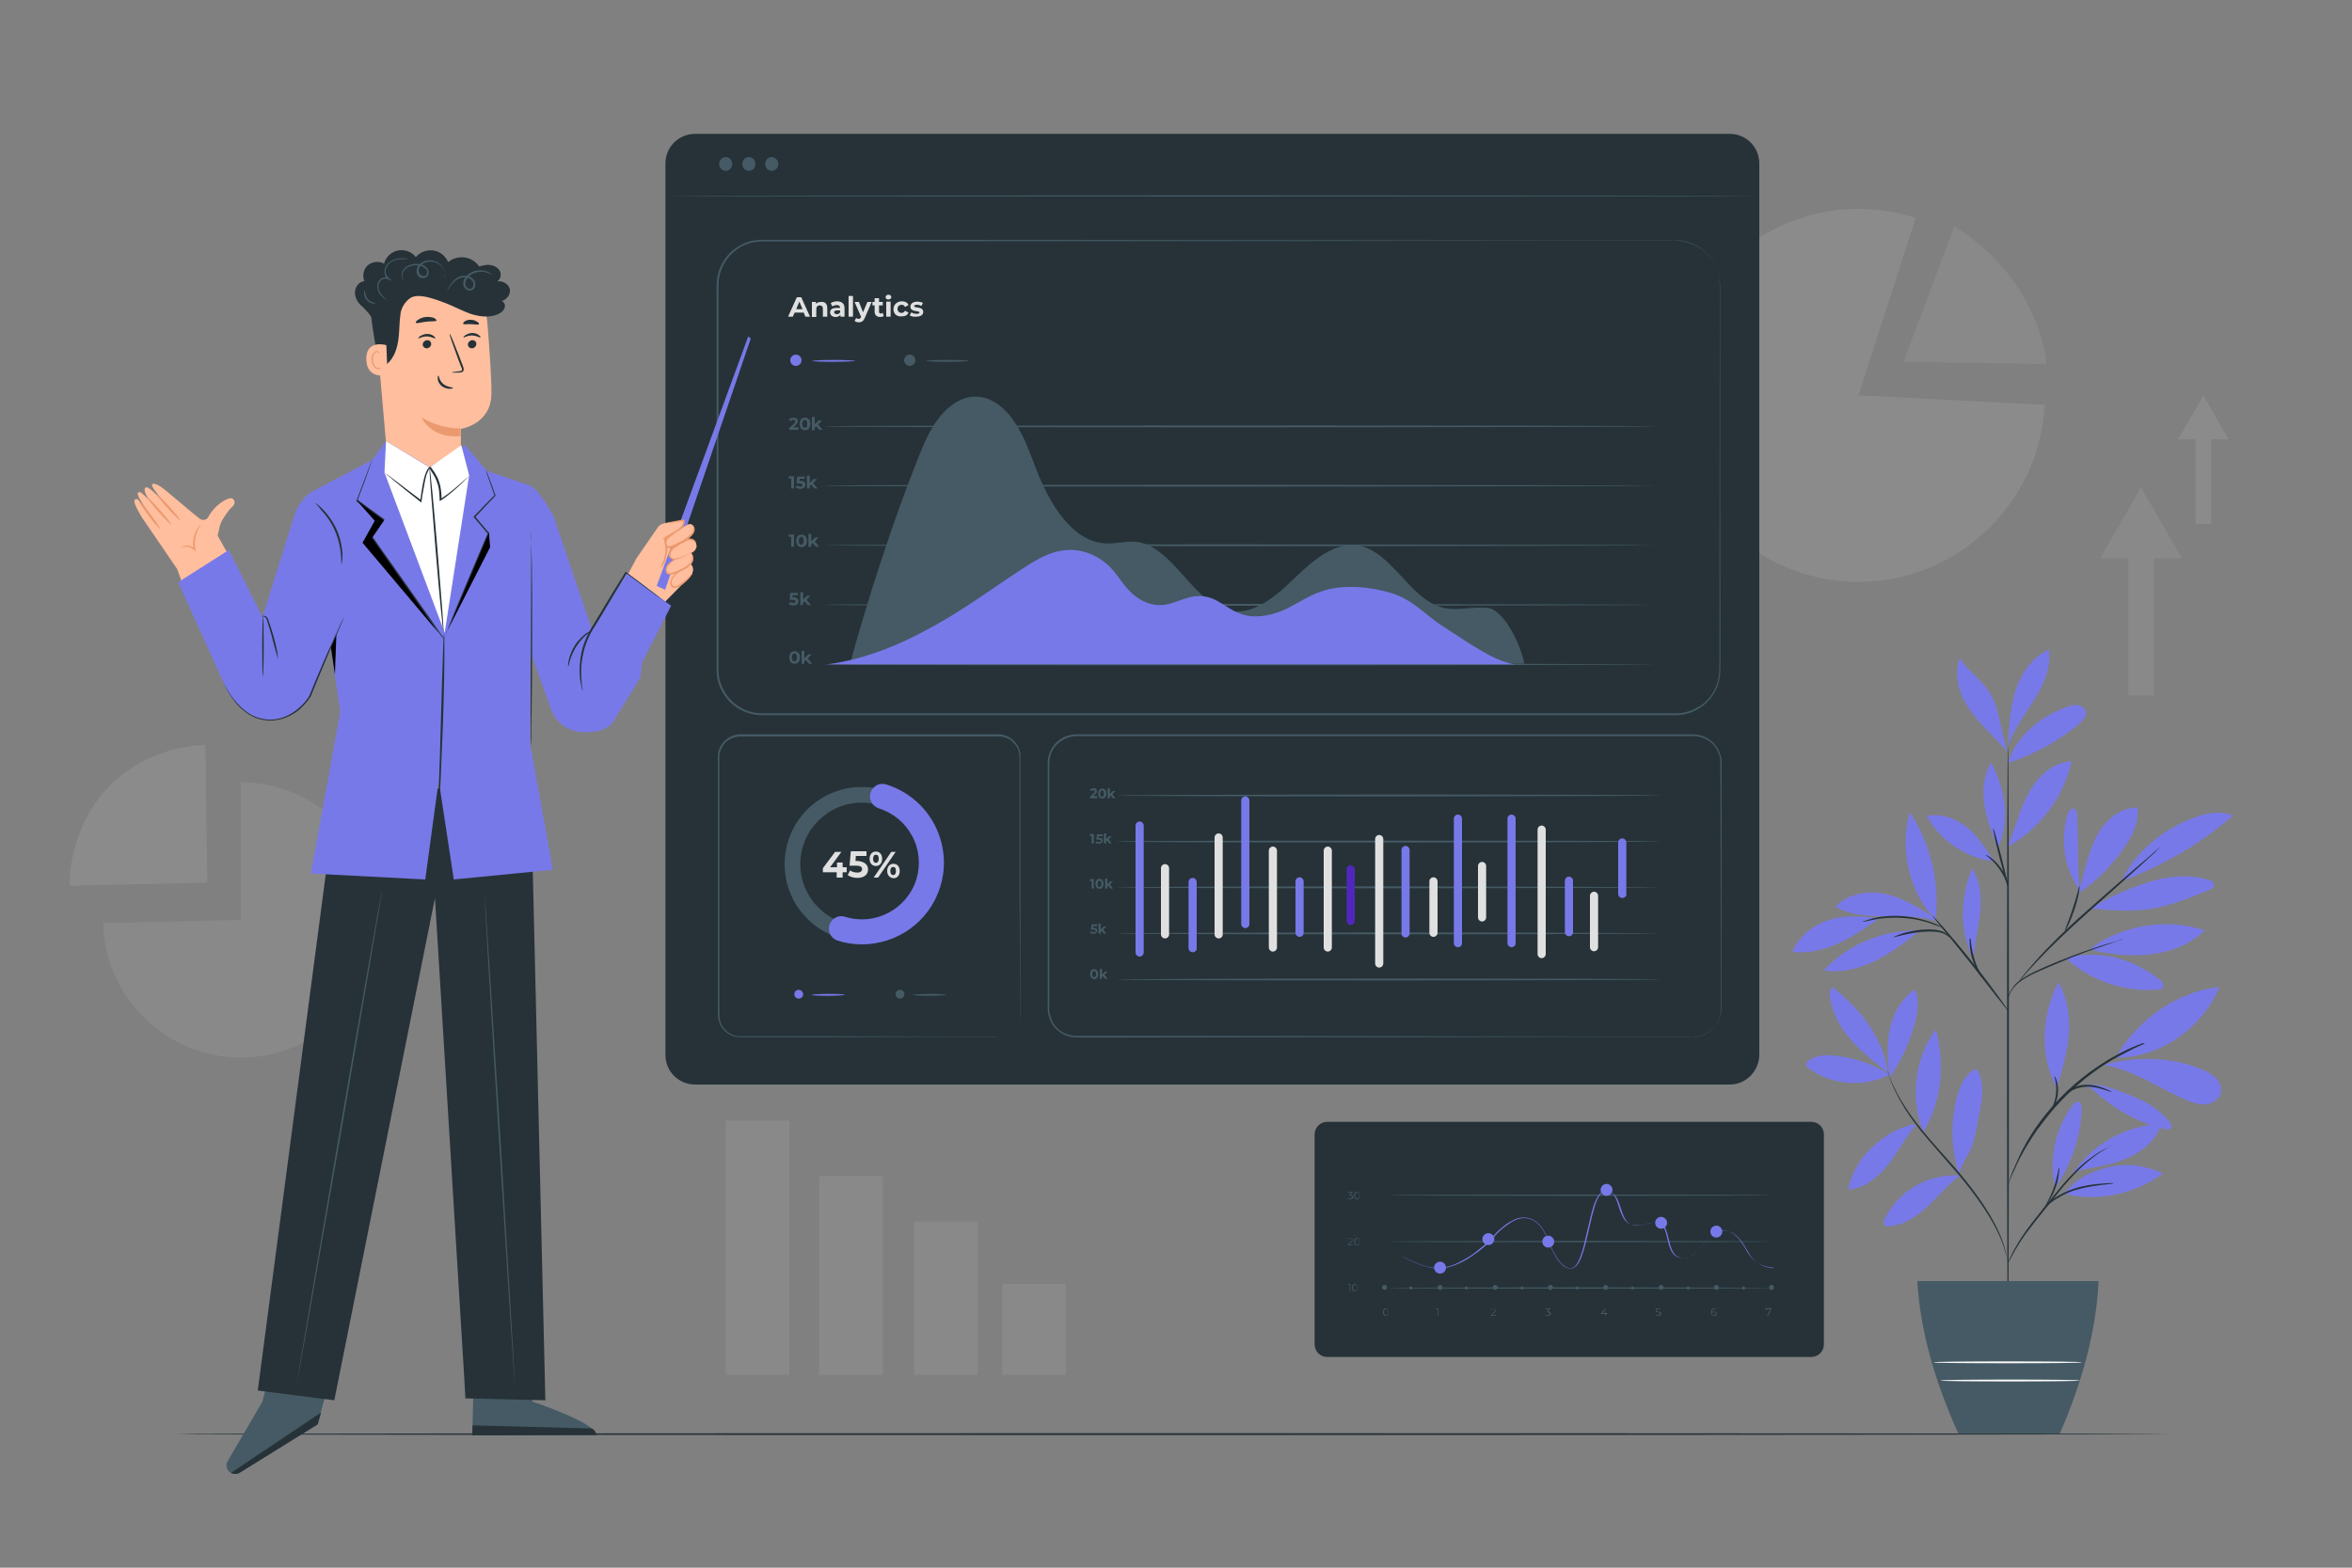<svg xmlns="http://www.w3.org/2000/svg" viewBox="0 0 750 500"><rect x="0" y="0" width="750" height="500" fill="#808080" stroke="none"/><style>.st0{opacity:.1}.st1{fill:#e0e0e0}.st2{fill:#f5f5f5}.st6{fill:#7879e8}.st7{fill:#263238}.st8{fill:#455a64}.st11{fill:#ffbe9d}.st12{fill:#eb996e}</style><g id="Background_Complete"><g class="st0"><path class="st1" d="M231.4 357.4h20.3v81.1h-20.3zm29.8 17.7h20.3v63.4h-20.3zm30.3 14.5h20.3v48.9h-20.3zm28.1 19.9h20.3v29h-20.3z"/></g><g class="st0"><path class="st2" d="M592.6 126.1l59.4 3c-1.6 32.6-29.8 58.1-62.4 56.4-32.6-1.6-58.1-29.8-56.4-62.4 1.6-32.6 29.8-58.1 62.4-56.4 5.2.3 10.3 1.2 15.3 2.8l-18.3 56.6z"/><path class="st1" d="M623.2 72.2L607 115.4l45.5.7c.1.1-1.3-26.3-29.3-43.9z"/></g><g class="st0"><path class="st1" d="M76.8 293.4v-43.9c24.1 0 43.9 19.8 43.9 43.9 0 24.1-19.8 43.9-43.9 43.9-23.7 0-43.4-19.2-43.9-42.9l43.9-1z"/><path class="st2" d="M66.1 281.5l-43.9 1c0-11.4 4.5-23.4 12.5-31.6 8-8.2 19.4-13 30.8-13.3l.6 43.9z"/></g><g class="st0"><path class="st1" d="M669.7 178.1l6.5-11.3 6.5-11.4 6.6 11.4 6.5 11.3h-9v43.7h-8.1v-43.7z"/></g><path opacity=".1" fill="#f5f5f5" d="M694.5 140.1l4.1-7 4-7 4 7 4.1 7h-5.6v27h-5v-27z"/></g><g id="Plant"><path class="st6" d="M602.6 342.7c-5.3-3.3-11.3-5.4-17.5-6-2.9-.3-6-.2-8.3 1.5-.5.4-1 .9-.9 1.5.1.4.5.8.8 1 7.2 5.5 18 6.2 25.9 2m-.5-.5c-4-3.1-7.9-6.2-11.3-9.9-3.4-3.7-6.1-8.2-7.1-13.1-.3-1.5-.4-3.2.6-4.4 9 7 16.1 16.1 17.8 27.4"/><path class="st6" d="M602.5 342.6c-.7-4.9-.9-10 .2-14.8 1.1-4.8 3.8-9.5 7.9-12.2 1.6 3.6.9 7.8-.2 11.6-1.7 5.9-4.4 11.5-7.8 16.5m8.7 14.8c-5.4.7-10 3.5-14 7.1-4 3.6-6.9 8.5-8 13.8 5.3-.3 9.7-4 13-8.2 3.2-4.2 5.4-8.7 9-12.7m2 2.5c-4.3-10.6-2.8-23.5 4-32.7 3 10.8 1.9 23.1-4 32.7m11.6 13.9c-4.9-.3-9.8.9-14 3.3-4.2 2.4-7.7 6.1-9.9 10.5-.3.6-.6 1.3-.2 1.9.3.5 1 .5 1.6.5 4.7-.3 8.9-3.1 12.3-6.4 3.5-3.2 6.5-7 10.3-9.8m-.4-.7c-2.5-8-2.7-16.8-.4-24.9.9-3.2 2.4-6.6 5.3-8.1.3-.1.5-.2.8-.1.3.1.4.4.5.6 1.1 2.2 1.4 4.7 1.3 7.1-.1 2.4-.6 4.8-1.1 7.2-.9 4.4-1.4 9.2-3.9 13-.6.9-1.1 1.9-1.5 2.9-.5 1-.5 1.3-.9 2.1m30.7 4.8c-2.3-8.7.1-19.3 5.6-26.4.4-.5.9-1.1 1.6-1 1 .1 1.3 1.4 1.2 2.5-.3 8.8-3.3 17.5-8.4 24.9m2.8 1.9c10.6 2.8 22.7.1 31.5-6.4-5.2-2.6-11.4-3.4-17.1-2.1-5.6 1.3-10.8 3.8-14.4 8.5m2.4-5.8c5.9-9.7 17.3-16 28.6-16.5-1.3 4.6-5.1 8.2-9.4 10.3-4.3 2.2-9 3.1-13.7 4-1.8.3-4.3.7-5.5 2.2m-4.6-28.2c1.6-5.5 3.2-11 3.7-16.8.4-5.7-.4-11.7-3.3-16.6-5.5 10.7-6.1 23.2-.5 33.9m18.8-9.9c6.5-11.8 19.7-21.2 33-22.5-5.1 12.9-19.2 22.8-33 22.5m-4.1 2.3c9.7 1.5 17.9 7.6 26.9 11.4 1.9.8 4 1.4 6.1 1.2 2.1-.3 4.1-1.7 4.6-3.7.4-1.7-.4-3.5-1.6-4.7-1.2-1.2-2.8-2-4.4-2.7-9.8-4.1-20.4-4.2-30.7-1.7"/><path class="st6" d="M665 346.4c2.2.6 2.9 1.8 4.7 3.2 5.9 5 12.9 8.6 20.4 10.5.8.2 1.8.3 2.2-.4.3-.6-.1-1.4-.5-1.9-3.1-3.9-7.6-6.6-12.3-8.4-4.7-1.8-8.8-3.9-14.4-3.4m-6.4-40.5c7.8 7.3 18.9 11.1 29.6 10.1.5 0 1-.1 1.3-.5.7-.8-.1-2.1-1-2.7-8.7-6.8-19.2-9.6-29.9-6.9"/><path class="st6" d="M666.2 302.8c10.4-7.8 24.6-10.1 36.9-6.1-4.7 4.6-11.1 7-17.6 7.7-6.5.7-13 0-19.3-1.6m-3-18.8c-.9-8.7-.3-15.5-.9-24.3 0-.7-.2-1.5-.9-1.8-.9-.3-1.7.8-2 1.7-2.6 8-1.2 17.3 3.7 24.2"/><path class="st6" d="M662.6 284.9c5.9-3.6 10.3-8.4 14.4-14 2.8-3.9 5.2-8.5 4.6-13.3-4-.1-7.8 2.1-10.4 5.2-2.6 3-4.1 6.8-5.3 10.6-1.2 3.9-2 7.8-3.3 11.5m14.1-3.9c12.9-4.8 25-11.9 35.4-20.9-4.2-1.7-9.1-.7-13.3 1-9.7 3.9-17.6 10.5-22.3 19.8m-9.9 8.8c6.5.7 13.2 1.2 19.7.1 6.4-1.1 12.4-3.6 18.4-6.1.5-.2 1-.5 1.2-.9.2-.5 0-1.2-.4-1.6-.4-.4-1-.6-1.6-.7-6.5-1.8-13.5-1-19.8 1.2-6.5 2.1-11.7 4.6-17.5 8m-37.4 16.1c-4.5-9-4.2-19.5-.3-28.8 2.7 4.1 3 9.4 2.5 14.3s-2 10-2.1 14.9m-17.9-9.4c-11.1-.2-22.3 4.5-29.8 12.7 5.6.9 11.3-.6 16.3-3 5.1-2.5 9.5-5.9 14-9.4m-12.4-4.3c-5.4-.4-10.7-1.1-15.9.5-5.2 1.6-10 5.2-12.1 10.3 5.1.6 10.3-.7 14.9-2.8 4.6-2.1 8.8-5.1 13.1-8m17.7.2c-4.9-3.2-9.9-6.5-15.6-7.8-5.7-1.3-12.3-.3-16.3 4 4.6 2.7 10.2 3 15.6 3s11.9-.1 17 1.7"/><path class="st6" d="M617.2 293.3c-8.4-8.2-11.6-23-8.2-34.2 6.6 9.9 9.6 22.3 8.2 34.2m23-23.4c1.6-3.7 2.7-7.5 4.1-11.3 1.4-3.7 3.2-7.4 5.9-10.4s6.4-5.2 10.4-5.4c-2.5 11.3-10 21.4-20.1 27.1m-4.4 4.9c-2.6-3.6-5.6-8.5-9.2-11.2-3.5-2.7-8.2-4.3-12.5-3.3 4.4 7.9 12.7 13.5 21.7 14.5m.8-4.6c-1.7-4.4-3.4-8.8-4.1-13.4-.7-4.6-.3-9.6 2.1-13.6 4.6 8.7 6.1 18 2.3 27.1m3.1-27c2.6-8.6 10.5-15 19-17.9 1.1-.4 2.2-.7 3.3-.5 1.1.2 2.2.9 2.5 2.1.3 1.5-.9 2.8-2 3.8-6.7 5.6-14.5 9.9-22.8 12.5m.1-7.1c.3-5.6.7-11.2 2.5-16.5 1.8-5.3 5.3-10.2 10.4-12.5.9 5.6-1.6 11.2-4.6 16-3 4.8-6.6 9.4-8.4 14.8m-.1 2c-2.2-6.3-2.4-14.3-6.1-19.7-2.6-3.8-6.8-6.4-9.1-10.5-1.5 3.8-1 8.1.5 11.9 1.6 3.8 4.2 7 7 10s5.2 5.2 7.7 8.3"/><path class="st7" d="M640.3 424.9c-.2 0-.3-41.9-.3-93.5 0-51.7.1-93.5.3-93.5.2 0 .3 41.9.3 93.5 0 51.7-.1 93.5-.3 93.5z"/><path class="st7" d="M676.9 299.5s-.5.2-1.6.6c-1.1.4-2.6.9-4.3 1.5-3.7 1.2-8.7 3-14.1 5.3s-10.5 4.2-13.4 6.7c-1.4 1.2-2.3 2.6-2.7 3.6-.4 1-.5 1.6-.5 1.6v-.4c0-.3.1-.7.3-1.2.4-1 1.2-2.5 2.6-3.8 1.5-1.3 3.5-2.5 5.8-3.6s4.9-2.2 7.6-3.3c5.5-2.2 10.5-4 14.2-5.1 1.8-.6 3.4-1 4.4-1.3 1.1-.5 1.7-.7 1.7-.6z"/><path class="st7" d="M688.9 270s-.1.2-.4.5c-.4.3-.8.8-1.3 1.3-1.2 1.1-2.9 2.7-5 4.6-4.3 3.9-10.2 9.1-16.7 14.9-6.5 5.8-12.2 11.3-16.1 15.5-2 2.1-3.5 3.8-4.5 5-.5.6-.9 1-1.2 1.4-.3.3-.4.5-.5.5 0 0 .1-.2.4-.5.3-.3.6-.8 1.1-1.5 1-1.3 2.5-3 4.4-5.2 3.8-4.3 9.4-9.9 16-15.7 6.5-5.8 12.5-11 16.8-14.7 2.1-1.8 3.9-3.3 5.1-4.4.6-.5 1-.9 1.4-1.2.3-.4.5-.5.5-.5z"/><path class="st7" d="M658.4 297.1c-.2-.1 1.2-3.2 2.5-7.2 1.4-4 2-7.3 2.2-7.3.2 0-.2 3.5-1.6 7.5-.7 2-1.4 3.8-2 5-.6 1.3-1.1 2-1.1 2zm-18.1 25.3s-.4-.4-1-1.2c-.7-.9-1.5-2-2.6-3.3-2.2-2.8-5.2-6.7-8.5-10.9-3.4-4.2-6.4-8-8.7-10.7-1.1-1.3-1.9-2.4-2.6-3.3l-.9-1.2 1.1 1.1c.7.7 1.6 1.8 2.8 3.1 2.3 2.7 5.5 6.4 8.8 10.6 3.4 4.2 6.3 8.1 8.4 11 1 1.4 1.9 2.6 2.4 3.4.6.9.9 1.4.8 1.4z"/><path class="st7" d="M632.3 312.1c-.1.1-2.2-2.4-3.4-6.3-.8-2.7-.9-5.2-.8-6.3h.3c-.1.5-.2.7-.3.7 0 0-.1-.3 0-.8h.3c.1 1.1.3 3.5 1.1 6.2 1.1 3.8 3 6.4 2.8 6.5zm-10.4-13c-.1.1-.8-.8-2.3-1.4-1.6-.6-3.9-.7-6.5-.5-2.6.2-4.9.7-6.6 1.1-1.7.4-2.7.7-2.7.6 0-.1.9-.5 2.6-1.1 1.6-.5 4-1.1 6.6-1.3 2.6-.2 5.1 0 6.7.7 1.7.9 2.3 1.9 2.2 1.9zm-2.4-3.2c0 .1-1.4-.5-3.6-1.3s-5.4-1.6-9-1.8c-3.6-.3-6.8 0-9.2.5-2.3.4-3.7.8-3.8.7 0 0 .3-.2 1-.4.6-.2 1.6-.5 2.7-.8 2.3-.5 5.6-.9 9.3-.6 3.6.3 6.9 1.2 9.1 2 1.1.4 2 .8 2.6 1.2.6.3.9.5.9.5zm20.7-13.3c-.2 0-1.3-4-2.6-9.1s-2.2-9.2-2-9.3c.2 0 1.3 4 2.6 9.1s2.2 9.2 2 9.3z"/><path class="st7" d="M640.4 282.6c-.2.1-.9-2.7-2.9-5.5-1.9-2.8-4.4-4.3-4.3-4.4 0-.1.7.2 1.7.9.9.7 2.1 1.8 3.1 3.2 2.1 2.9 2.6 5.8 2.4 5.8zm-.1 120c-.1 0-.2-1-.7-2.8-.5-1.8-1.3-4.3-2.8-7.3-2.9-5.9-8.2-13.4-14.9-20.9-3.3-3.8-6.5-7.4-9.3-10.8-2.7-3.4-5-6.7-6.6-9.6-1.6-2.9-2.7-5.3-3.3-7.1-.3-.9-.5-1.6-.7-2-.1-.5-.2-.7-.2-.7.1 0 .4 1 1 2.7.7 1.7 1.8 4.1 3.5 7 1.7 2.8 3.9 6 6.7 9.4 2.7 3.4 6 6.9 9.3 10.7 6.7 7.5 12 15.1 14.8 21.1 1.4 3 2.2 5.6 2.6 7.4.2.9.3 1.6.4 2.1.2.6.2.8.2.8zm33.1-37.3s-.6.4-1.7 1-2.7 1.6-4.5 3c-1.8 1.4-3.8 3.2-5.9 5.4-2.1 2.2-4.2 4.7-6.4 7.5-4.4 5.5-8.4 10.3-10.9 14.2-1.2 1.9-2.1 3.5-2.7 4.7-.6 1.1-.9 1.8-1 1.7 0 0 0-.2.2-.5.1-.3.3-.8.6-1.4.5-1.2 1.4-2.8 2.6-4.8 2.4-4 6.4-8.9 10.8-14.3 2.2-2.7 4.3-5.3 6.5-7.5 2.1-2.2 4.2-4 6.1-5.3 1.9-1.4 3.5-2.3 4.6-2.8.6-.3 1-.5 1.4-.6.1-.3.3-.4.3-.3z"/><path class="st7" d="M674 377.4c0 .1-1.4.3-3.7.5-2.3.3-5.4.7-8.7 1.7-3.3 1.1-6 2.7-7.8 4.1-1.8 1.4-2.6 2.5-2.7 2.5 0 0 .1-.3.5-.8s1-1.2 1.9-2c1.7-1.5 4.5-3.2 7.9-4.3 3.4-1.1 6.6-1.4 8.8-1.6 2.4-.2 3.8-.2 3.8-.1z"/><path class="st7" d="M652.2 384.8c-.2-.1 1.5-2.6 2.7-6 1.2-3.4 1.5-6.4 1.7-6.4.1 0 .1.8-.1 2-.1 1.2-.4 2.9-1.1 4.6-.6 1.8-1.5 3.2-2.1 4.2-.5 1.1-1 1.7-1.1 1.6zm31.9-52.1l-.6.3c-.5.2-1 .5-1.7.8-.8.3-1.7.7-2.7 1.3-1 .5-2.2 1.1-3.5 1.8-.6.4-1.3.7-2 1.1-.7.4-1.4.9-2.1 1.3-1.5.9-2.9 2-4.5 3.1-3.1 2.3-6.3 5.1-9.4 8.3-3.1 3.2-5.7 6.6-8 9.7-1.1 1.6-2.1 3.1-3 4.6-.4.7-.9 1.4-1.3 2.2-.4.7-.7 1.4-1.1 2-.7 1.3-1.2 2.5-1.7 3.6-.5 1-.9 2-1.2 2.7-.3.7-.5 1.3-.7 1.7l-.3.6s0-.2.2-.6c.2-.5.4-1.1.6-1.8.3-.8.6-1.7 1.1-2.8.5-1.1 1-2.3 1.6-3.6.3-.7.7-1.4 1-2.1.4-.7.8-1.4 1.2-2.2.8-1.5 1.9-3.1 2.9-4.7 2.2-3.2 4.9-6.6 8-9.8 3.1-3.2 6.4-6 9.5-8.3 1.6-1.1 3.1-2.2 4.6-3.1.7-.5 1.4-.9 2.1-1.3.7-.4 1.4-.8 2-1.1 1.3-.7 2.5-1.3 3.6-1.8s2-.9 2.8-1.2c.7-.3 1.3-.5 1.8-.7.6.1.8 0 .8 0z"/><path class="st7" d="M657.9 350.3c-.1 0 .2-1 1.4-2.1s3.3-2.2 5.8-2.2c2.5-.1 4.6.6 6.1 1.2s2.3 1.1 2.3 1.1c0 .1-1-.2-2.4-.7-1.5-.5-3.6-1.1-5.9-1-2.3.1-4.4 1-5.5 1.9-1.3.9-1.7 1.8-1.8 1.8zm-3.9 4c-.2-.1 1.3-2.3 1.6-5.4.4-3.1-.6-5.5-.4-5.6.1 0 .4.5.7 1.6.3 1 .5 2.5.3 4.1-.2 1.6-.7 3-1.2 3.9-.5 1-1 1.4-1 1.4z"/><path class="st8" d="M611.4 408.6c.9 16 5.7 32.3 13.1 48.7h32.3c7.1-16.3 11.6-32.5 12.4-48.7h-57.8z"/><path d="M663.9 434.5c0 .2-10.6.3-23.7.3s-23.7-.1-23.7-.3c0-.2 10.6-.3 23.7-.3s23.7.1 23.7.3zm-.7 5.8c0 .2-10 .3-22.2.3-12.3 0-22.2-.1-22.2-.3 0-.2 10-.3 22.2-.3s22.2.1 22.2.3z" fill="#fafafa"/></g><g id="Chart_2"><path class="st7" d="M577.5 432.8H423.2c-2.2 0-4-1.8-4-4v-67c0-2.2 1.8-4 4-4h154.4c2.2 0 4 1.8 4 4v67c0 2.2-1.8 4-4.1 4z"/><path class="st8" d="M430.6 409.5v2.4h-.2v-2.2h-.6v-.2h.8zm.5 1.2c0-.8.4-1.2.9-1.2s.9.5.9 1.2c0 .8-.4 1.2-.9 1.2s-.9-.4-.9-1.2zm1.7 0c0-.6-.3-1-.7-1-.4 0-.7.3-.7 1 0 .6.3 1 .7 1 .4 0 .7-.3.7-1zm-1.3-13.7v.2h-1.7v-.2l1-1c.3-.3.3-.4.3-.6 0-.3-.2-.4-.6-.4-.3 0-.5.1-.6.3l-.2-.1c.2-.2.5-.3.8-.3.5 0 .8.2.8.6 0 .2-.1.4-.4.7l-.8.8h1.4zm.3-1c0-.8.4-1.2.9-1.2s.9.5.9 1.2c0 .8-.4 1.2-.9 1.2s-.9-.5-.9-1.2zm1.7 0c0-.6-.3-1-.7-1-.4 0-.7.3-.7 1 0 .6.3 1 .7 1 .4 0 .7-.4.7-1zm-2-14.2c0 .4-.3.7-.9.7-.3 0-.7-.1-.9-.3l.1-.2c.2.2.4.3.7.3.4 0 .6-.2.6-.5s-.2-.5-.6-.5h-.2v-.2l.7-.8h-1.2v-.2h1.5v.2l-.7.8c.6 0 .9.3.9.7zm.3-.5c0-.8.4-1.2.9-1.2s.9.5.9 1.2c0 .8-.4 1.2-.9 1.2s-.9-.5-.9-1.2zm1.7 0c0-.6-.3-1-.7-1-.4 0-.7.3-.7 1 0 .6.3 1 .7 1 .4-.1.7-.4.7-1zm7.5 37.2c0-.8.4-1.2.9-1.2s.9.5.9 1.2c0 .8-.4 1.2-.9 1.2s-.9-.4-.9-1.2zm1.7 0c0-.6-.3-1-.7-1-.4 0-.7.3-.7 1 0 .6.3 1 .7 1 .4 0 .7-.4.7-1zm15.9-1.2v2.4h-.2v-2.2h-.6v-.2h.8zm18.5 2.2v.2h-1.7v-.2l1-1c.3-.3.3-.4.3-.6 0-.3-.2-.4-.6-.4-.3 0-.5.1-.6.3l-.2-.1c.2-.2.5-.3.8-.3.5 0 .8.2.8.6 0 .2-.1.4-.4.7l-.8.8h1.4zm17.4-.5c0 .4-.3.7-.9.7-.3 0-.7-.1-.9-.3l.1-.2c.2.2.4.3.7.3.4 0 .6-.2.6-.5s-.2-.5-.6-.5h-.2v-.2l.7-.8h-1.2v-.2h1.5v.2l-.7.8c.7.1.9.3.9.7zm18 .1h-.5v.6h-.2v-.6h-1.3v-.2l1.3-1.6h.3l-1.2 1.5h1v-.5h.2v.5h.5v.3zm17.2-.1c0 .4-.3.7-.9.7-.3 0-.7-.1-.9-.3l.1-.2c.2.2.4.3.7.3.4 0 .6-.2.6-.5s-.2-.5-.8-.5h-.5l.1-1.2h1.3v.2h-1.1l-.1.8h.3c.9 0 1.2.3 1.2.7zm17.7 0c0 .4-.3.7-.8.7-.6 0-1-.4-1-1.2 0-.8.4-1.2 1.1-1.2.2 0 .4 0 .6.1l-.1.2c-.1-.1-.3-.1-.5-.1-.5 0-.8.3-.8 1v.2c.1-.3.4-.4.7-.4.4 0 .8.3.8.7zm-.3 0c0-.3-.2-.5-.6-.5-.4 0-.6.2-.6.5s.2.5.6.5c.4 0 .6-.2.6-.5zm17.7-1.7v.2l-1 2.2h-.3l1-2.2h-1.2v.4h-.3v-.7h1.8zm.1-6.5c0 .1-27.4.2-61.3.2s-61.3-.1-61.3-.2 27.4-.2 61.3-.2 61.3.1 61.3.2zm0-14.8c0 .1-27.4.2-61.3.2s-61.3-.1-61.3-.2 27.4-.2 61.3-.2 61.3.1 61.3.2zm0-14.8c0 .1-27.4.2-61.3.2s-61.3-.1-61.3-.2 27.4-.2 61.3-.2 61.3.1 61.3.2z"/><path class="st8" d="M442.3 410.6c0 .4-.4.8-.8.8s-.8-.4-.8-.8.4-.8.8-.8c.5 0 .8.4.8.8zm17.7 0c0 .4-.4.8-.8.8s-.8-.4-.8-.8.4-.8.8-.8.8.4.8.8zm17.6 0c0 .4-.4.8-.8.8s-.8-.4-.8-.8.4-.8.8-.8.8.4.8.8zm17.6 0c0 .4-.4.8-.8.8s-.8-.4-.8-.8.4-.8.8-.8c.5 0 .8.4.8.8zm17.6 0c0 .4-.4.8-.8.8s-.8-.4-.8-.8.4-.8.8-.8.8.4.8.8zm35.3 0c0 .4-.4.8-.8.8s-.8-.4-.8-.8.4-.8.8-.8.8.4.8.8zm-17.6 0c0 .4-.4.8-.8.8s-.8-.4-.8-.8.4-.8.8-.8.8.4.8.8zm35.2 0c0 .4-.4.8-.8.8s-.8-.4-.8-.8.4-.8.8-.8.8.4.8.8zm-115.3.2c0 .3-.2.5-.5.5s-.5-.2-.5-.5.2-.5.5-.5c.2 0 .5.3.5.5zm17.7 0c0 .3-.2.5-.5.5s-.5-.2-.5-.5.2-.5.5-.5c.2 0 .5.3.5.5zm17.7 0c0 .3-.2.5-.5.5s-.5-.2-.5-.5.2-.5.5-.5c.2 0 .5.3.5.5zm17.6 0c0 .3-.2.5-.5.5s-.5-.2-.5-.5.2-.5.5-.5.5.3.5.5zm17.7 0c0 .3-.2.5-.5.5s-.5-.2-.5-.5.2-.5.5-.5.5.3.5.5zm17.7 0c0 .3-.2.5-.5.5s-.5-.2-.5-.5.2-.5.5-.5.5.3.5.5zm17.7 0c0 .3-.2.5-.5.5s-.5-.2-.5-.5.2-.5.5-.5.5.3.5.5z"/><path class="st6" d="M461.1 404.3c0 1.1-.9 1.9-1.9 1.9-1.1 0-1.9-.9-1.9-1.9 0-1.1.9-1.9 1.9-1.9 1 0 1.9.8 1.9 1.9zm15.4-9.1c0 1.1-.9 1.9-1.9 1.9-1.1 0-1.9-.9-1.9-1.9 0-1.1.9-1.9 1.9-1.9 1 0 1.9.9 1.9 1.9zm19.1.8c0 1.1-.9 1.9-1.9 1.9-1.1 0-1.9-.9-1.9-1.9 0-1.1.9-1.9 1.9-1.9 1 0 1.9.9 1.9 1.9zm18.6-16.5c0 1.1-.9 1.9-1.9 1.9-1.1 0-1.9-.9-1.9-1.9 0-1.1.9-1.9 1.9-1.9 1 0 1.9.9 1.9 1.9zm17.4 10.5c0 1.1-.9 1.9-1.9 1.9-1.1 0-1.9-.9-1.9-1.9 0-1.1.9-1.9 1.9-1.9 1 0 1.9.9 1.9 1.9zm17.6 2.8c0 1.1-.9 1.9-1.9 1.9-1.1 0-1.9-.9-1.9-1.9 0-1.1.9-1.9 1.9-1.9 1.1 0 1.9.9 1.9 1.9z"/><path class="st6" d="M565.7 404.3h-.5c-.3 0-.7-.1-1.3-.2-1.1-.2-2.9-.7-4.6-2.2-.9-.7-1.6-1.7-2.3-2.9-.6-1.2-1.4-2.4-2.4-3.7-1-1.2-2.3-2.4-4-2.8-.8-.2-1.8-.2-2.6.1-.9.3-1.7.8-2.4 1.4-1.5 1.3-2.6 3-4.1 4.7-.7.8-1.6 1.6-2.6 2.1-1.1.5-2.3.6-3.5.3-1.2-.3-2.1-1.3-2.6-2.4-.5-1.1-.8-2.3-1.1-3.5-.3-1.2-.5-2.4-1.1-3.6-.3-.6-.6-1.1-1.1-1.4-.5-.3-1.2-.3-1.8-.3-1.3.1-2.5.4-3.9.7-.7.1-1.3.2-2 .2s-1.4-.1-2.1-.4c-.7-.3-1.2-.8-1.7-1.4-.4-.6-.7-1.2-1-1.9-.6-1.3-.9-2.7-1.4-4-.3-.6-.5-1.3-.9-1.9-.4-.6-.9-1-1.5-1.3-.2 0-.3-.1-.5-.1h-.5c-.3 0-.6 0-.9.2-.6.3-1 .9-1.4 1.5-.7 1.2-1.2 2.6-1.6 4.1-.4 1.4-.8 2.9-1.1 4.3-.6 2.4-1.1 4.9-1.7 7.2-.3 1.2-.7 2.4-1.1 3.5-.4 1.1-.9 2.3-1.8 3.2-.5.4-1.1.8-1.7.8-.6 0-1.3-.2-1.8-.5-1.1-.6-1.8-1.6-2.5-2.5-1.3-1.9-2.2-4.1-3-6.1-.8-2-1.8-4-3.4-5.4-1.5-1.4-3.8-1.9-5.7-1.4-1 .2-1.9.7-2.7 1.2-.8.5-1.6 1.1-2.4 1.7-1.5 1.2-2.8 2.6-3.9 4-1.9 1.9-3.8 3.5-5.8 4.8-2 1.4-4 2.5-6 3.2-2 .7-4 1.2-5.8 1-1.8-.2-3.4-.7-4.9-1.2-2.8-1-4.9-2.1-6.3-2.9-.7-.4-1.2-.7-1.6-.9-.4-.2-.5-.3-.5-.3s.2.1.5.3c.4.2.9.5 1.6.9 1.4.7 3.5 1.8 6.3 2.8 1.4.5 3 1 4.8 1.1 1.8.2 3.8-.3 5.7-1 2-.8 3.9-1.9 5.9-3.2 1.9-1.4 3.9-3 5.7-4.8 1.2-1.4 2.5-2.8 4-4 .7-.6 1.5-1.2 2.4-1.7.9-.5 1.8-1 2.8-1.2 2-.5 4.4 0 6 1.5 1.7 1.5 2.6 3.5 3.5 5.6.8 2.1 1.7 4.2 3 6 .6.9 1.4 1.8 2.4 2.4.5.3 1 .5 1.6.5.5 0 1-.3 1.4-.6.8-.8 1.3-1.9 1.7-3 .4-1.1.8-2.3 1.1-3.5.6-2.4 1.1-4.8 1.7-7.2.3-1.5.7-2.9 1.1-4.4.4-1.4.9-2.9 1.7-4.2.4-.6.9-1.3 1.6-1.6.4-.2.8-.3 1.2-.2l.6.1c.2 0 .4.1.6.2.7.3 1.3.8 1.7 1.4.4.6.7 1.3 1 2 .5 1.3.9 2.7 1.4 4 .5 1.2 1.2 2.5 2.4 3 1.2.6 2.6.4 3.9.1 1.3-.2 2.6-.6 3.9-.7.7 0 1.4.1 2 .4.6.3 1 1 1.3 1.5.5 1.2.8 2.5 1.1 3.7.3 1.2.6 2.4 1.1 3.4.5 1.1 1.3 1.9 2.4 2.2 1.1.3 2.2.2 3.2-.3 1-.4 1.8-1.2 2.5-2 1.4-1.6 2.6-3.4 4.1-4.7.8-.6 1.6-1.2 2.6-1.4.9-.3 1.9-.3 2.8-.1 1.8.4 3.1 1.7 4.1 2.9 1 1.2 1.7 2.5 2.4 3.7.6 1.2 1.3 2.2 2.2 2.9 1.7 1.5 3.4 2 4.5 2.2.6.1 1 .2 1.3.2.1-.2.3-.2.3-.2z"/><path class="st7" d="M461.3 371.1c0 .1-6.8.2-15.3.2-8.4 0-15.3-.1-15.3-.2s6.8-.2 15.3-.2c8.5-.1 15.3 0 15.3.2z"/></g><g id="Chart_1"><path class="st7" d="M551.6 345.9h-330c-5.2 0-9.4-4.2-9.4-9.4V52.1c0-5.2 4.2-9.4 9.4-9.4h330c5.2 0 9.4 4.2 9.4 9.4v284.4c-.1 5.2-4.3 9.4-9.4 9.4z"/><path class="st8" d="M560.9 62.5c0 .1-78.1.2-174.3.2-96.3 0-174.4-.1-174.4-.2s78-.2 174.4-.2c96.3 0 174.3.1 174.3.2z"/><ellipse class="st8" cx="231.4" cy="52.3" rx="2.1" ry="2.2"/><ellipse class="st8" cx="238.8" cy="52.3" rx="2.1" ry="2.2"/><path class="st8" d="M248.2 52.3c0 1.2-.9 2.2-2.1 2.2-1.2 0-2.1-1-2.1-2.2 0-1.2.9-2.2 2.1-2.2 1.2.1 2.1 1.1 2.1 2.2zm226.3 141.6c-4.8-.6-9.7 1.1-14.4-.1-10.5-2.5-16.2-17.9-26.9-19.8-7.5-1.3-14.4 4.6-20.3 10.3-5.9 5.7-12.7 11.7-20.2 10.6-12.1-1.8-18.4-20.8-30.5-22.1-3.2-.3-6.4.7-9.6.5-10.3-.4-17.5-11.9-21.8-22.7-2.1-5.3-3.9-10.9-7-15.6-3-4.7-7.6-8.5-12.6-8.5-4.4-.1-8.5 2.7-11.5 6.4s-5 8.3-6.8 12.9c-8.1 20.2-16.1 44.9-21.9 66.1l215.1-.2c-1.4-7-6.8-17.2-11.6-17.8z"/><path class="st6" d="M256.1 317.1c0 .8-.6 1.4-1.4 1.4-.8 0-1.4-.6-1.4-1.4 0-.8.6-1.4 1.4-1.4.7 0 1.4.6 1.4 1.4zm13.3.2c0 .1-2.4.3-5.3.3s-5.3-.1-5.3-.3c0-.1 2.4-.3 5.3-.3s5.3.1 5.3.3z"/><path class="st8" d="M288.4 317.1c0 .8-.6 1.4-1.4 1.4-.8 0-1.4-.6-1.4-1.4 0-.8.6-1.4 1.4-1.4.8 0 1.4.6 1.4 1.4zm13.3.2c0 .1-2.4.3-5.3.3s-5.3-.1-5.3-.3c0-.1 2.4-.3 5.3-.3s5.3.1 5.3.3z"/><circle class="st6" cx="253.8" cy="114.9" r="1.8"/><path class="st6" d="M272.8 115.1c0 .1-3.1.3-6.9.3-3.8 0-6.9-.1-6.9-.3 0-.1 3.1-.3 6.9-.3 3.8 0 6.9.2 6.9.3z"/><circle class="st8" cx="290.1" cy="114.9" r="1.8"/><path class="st8" d="M309.1 115.1c0 .1-3.1.3-6.9.3-3.8 0-6.9-.1-6.9-.3 0-.1 3.1-.3 6.9-.3 3.8 0 6.9.2 6.9.3z"/><path class="st1" d="M256.3 99.7h-2.9l-.6 1.3h-1.5l2.8-6.2h1.4l2.8 6.2h-1.5l-.5-1.3zm-.4-1.1l-1-2.4-1 2.4h2zm7.9-.3v2.7h-1.4v-2.5c0-.8-.4-1.1-1-1.1-.7 0-1.1.4-1.1 1.3v2.4h-1.4v-4.8h1.3v.6c.4-.4.9-.6 1.6-.6 1.2-.1 2 .5 2 2zm5.5 0v2.7H268v-.6c-.3.4-.8.7-1.5.7-1.1 0-1.8-.6-1.8-1.5 0-.8.6-1.4 2.1-1.4h1.1c0-.6-.4-.9-1.1-.9-.5 0-1 .2-1.4.4l-.5-1c.5-.4 1.3-.6 2.1-.6 1.5.1 2.3.7 2.3 2.2zm-1.4 1.2V99h-1c-.7 0-.9.2-.9.6 0 .3.3.6.8.6.6 0 1-.2 1.1-.7zm2.7-5.1h1.4v6.6h-1.4v-6.6zm7.4 1.8l-2.2 5.1c-.5 1.2-1.1 1.5-2 1.5-.5 0-1-.2-1.3-.4l.5-1c.2.2.5.3.8.3.4 0 .6-.2.8-.6l-2.1-4.8h1.4l1.3 3.3 1.4-3.3h1.4zm3.8 4.6c-.3.2-.7.3-1.1.3-1.1 0-1.8-.6-1.8-1.7v-2h-.7v-1.1h.7v-1.2h1.4v1.2h1.2v1.1h-1.2v2c0 .4.2.6.6.6.2 0 .4-.1.6-.2l.3 1zm.6-6c0-.4.3-.8.9-.8.5 0 .9.3.9.7 0 .5-.3.8-.9.8-.5.1-.9-.3-.9-.7zm.2 1.4h1.4v4.8h-1.4v-4.8zm2.3 2.4c0-1.4 1.1-2.5 2.7-2.5 1 0 1.8.4 2.1 1.2l-1.1.6c-.3-.5-.6-.7-1.1-.7-.7 0-1.3.5-1.3 1.3s.6 1.3 1.3 1.3c.4 0 .8-.2 1.1-.7l1.1.6c-.3.8-1.1 1.2-2.1 1.2-1.6.2-2.7-.8-2.7-2.3zm5.2 2l.5-1c.4.3 1.1.5 1.7.5.6 0 .9-.2.9-.4 0-.8-2.9 0-2.9-1.9 0-.9.8-1.6 2.2-1.6.7 0 1.4.2 1.8.4l-.5 1c-.5-.3-.9-.4-1.4-.4-.6 0-.9.2-.9.4 0 .8 2.9 0 2.9 1.9 0 .9-.8 1.5-2.3 1.5-.7.1-1.6-.1-2-.4z"/><path class="st8" d="M254.6 136.4v.7h-2.9v-.6l1.5-1.4c.3-.3.4-.5.4-.7 0-.3-.2-.5-.6-.5-.3 0-.6.1-.8.4l-.7-.4c.3-.4.8-.7 1.5-.7.9 0 1.4.4 1.4 1.1 0 .4-.1.7-.6 1.2l-.9.8h1.7zm.4-1.2c0-1.3.7-2 1.7-2s1.7.7 1.7 2-.7 2-1.7 2-1.7-.7-1.7-2zm2.4 0c0-.9-.3-1.3-.8-1.3-.4 0-.8.4-.8 1.3s.3 1.2.8 1.2c.5.1.8-.3.8-1.2zm2.8.8l-.4.4v.8h-.9V133h.9v2.3l1.3-1.2h1l-1.2 1.3 1.4 1.7h-1l-1.1-1.1zm-7 15.9v3.9h-.9v-3.2h-.8v-.7h1.7zm3.6 2.7c0 .7-.5 1.3-1.6 1.3-.5 0-1.1-.1-1.5-.4l.4-.7c.3.2.7.4 1.1.4.5 0 .7-.2.7-.5s-.2-.5-.9-.5h-1l.2-2.2h2.4v.7H255l-.1.7h.3c1.2-.1 1.6.5 1.6 1.2zm1.8 0l-.4.4v.8h-.9v-4.1h.9v2.3l1.3-1.2h1l-1.2 1.3 1.4 1.7h-1l-1.1-1.2zm-5.4 15.9v3.9h-.9v-3.2h-.8v-.7h1.7zm.7 2c0-1.3.7-2 1.7-2s1.7.7 1.7 2-.7 2-1.7 2-1.7-.8-1.7-2zm2.4 0c0-.9-.3-1.3-.8-1.3-.4 0-.8.4-.8 1.3s.3 1.2.8 1.2.8-.4.8-1.2zm2.8.7l-.4.4v.8h-.9v-4.1h.9v2.3l1.3-1.2h1l-1.2 1.3 1.4 1.7h-1l-1.1-1.2zm-4.5 18.6c0 .7-.5 1.3-1.6 1.3-.5 0-1.1-.1-1.5-.4l.4-.7c.3.2.7.3 1.1.3.5 0 .7-.2.7-.5s-.2-.5-.9-.5h-1l.2-2.2h2.4v.7h-1.6l-.1.7h.3c1.2.1 1.6.6 1.6 1.3zm1.9 0l-.4.4v.8h-.9v-4.1h.9v2.3l1.3-1.2h1l-1.2 1.3 1.4 1.7h-1l-1.1-1.2zm-4.8 17.9c0-1.3.7-2 1.7-2s1.7.7 1.7 2-.7 2-1.7 2-1.7-.7-1.7-2zm2.4 0c0-.9-.3-1.3-.8-1.3-.4 0-.8.4-.8 1.3s.3 1.2.8 1.2.8-.3.8-1.2zm2.8.8l-.4.4v.8h-.9v-4.1h.9v2.3l1.3-1.2h1l-1.2 1.3 1.4 1.7h-1l-1.1-1.2zM528.3 136c0 .1-59.5.3-132.9.3s-133-.1-133-.3 59.5-.3 133-.3c73.3 0 132.9.1 132.9.3zm0 18.9c0 .1-59.5.3-132.9.3s-133-.1-133-.3 59.5-.3 133-.3c73.3.1 132.9.2 132.9.3zm0 19c0 .1-59.5.3-132.9.3s-133-.1-133-.3c0-.1 59.5-.3 133-.3 73.3.1 132.9.2 132.9.3zm0 19c0 .1-59.5.3-132.9.3s-133-.1-133-.3 59.5-.3 133-.3c73.3.1 132.9.2 132.9.3zm0 19c0 .1-59.5.3-132.9.3s-133-.1-133-.3 59.5-.3 133-.3c73.3.1 132.9.2 132.9.3z"/><path class="st6" d="M263.7 211.9c13.6-1.8 25.4-7.3 35.6-13.1s19-12.5 28.6-18.6c3.8-2.4 8.3-4.9 13.7-4.8 5.5.1 10 2.9 12.7 5.8 2.7 2.9 4.3 6.3 7.7 8.9 1.9 1.5 4.7 2.9 7.8 2.9 4.6 0 8.2-3 12.8-2.9 6 .1 8.8 4.8 14.4 6.1 4.5 1.1 9.7-.3 13.4-2.1 3.8-1.9 7-4.2 11.3-5.6 6.8-2.2 15.3-1.4 22.1.7 6.8 2.1 10.9 7.1 16.2 10.5 7.1 4.4 15.6 11 23 12.2H263.7z"/><path class="st8" d="M274.8 300.2c-13.6 0-24.6-11-24.6-24.6 0-13.6 11-24.6 24.6-24.6 13.6 0 24.6 11 24.6 24.6.1 13.6-11 24.6-24.6 24.6zm0-44.2c-10.8 0-19.6 8.8-19.6 19.6s8.8 19.6 19.6 19.6 19.6-8.8 19.6-19.6c.1-10.8-8.7-19.6-19.6-19.6z"/><path class="st6" d="M274.8 301.2c-2.6 0-5.2-.4-7.7-1.2-2.1-.7-3.3-2.9-2.6-5 .7-2.1 2.9-3.3 5-2.6 9.5 3 19.7-2.4 22.7-11.9 1.4-4.6 1-9.5-1.3-13.8-2.3-4.3-6-7.4-10.7-8.9-2.1-.7-3.3-2.9-2.6-5 .7-2.1 2.9-3.3 5-2.6 6.7 2.1 12.1 6.6 15.4 12.8 3.2 6.2 3.9 13.2 1.8 19.9-3.5 11.2-13.8 18.3-25 18.3z"/><path class="st1" d="M270 278.2h-1.3v1.7h-1.9v-1.7h-4.4v-1.3l3.9-5.2h2l-3.6 4.9h2.2v-1.5h1.8v1.5h1.3v1.6zm6.8-.9c0 1.5-1.1 2.7-3.4 2.7-1.1 0-2.3-.3-3.1-.9l.8-1.5c.6.5 1.5.7 2.3.7.9 0 1.5-.4 1.5-1.1 0-.6-.4-1.1-1.9-1.1h-2.1l.4-4.6h5v1.5h-3.4l-.1 1.6h.7c2.3.2 3.3 1.3 3.3 2.7zm.5-3.4c0-1.4.8-2.3 2-2.3s2 .9 2 2.3-.8 2.3-2 2.3-2-.9-2-2.3zm2.9 0c0-.9-.3-1.3-.9-1.3-.5 0-.9.4-.9 1.3s.4 1.3.9 1.3.9-.4.9-1.3zm4-2.2h1.4l-5.6 8.2h-1.4l5.6-8.2zm-1.3 6.1c0-1.4.8-2.3 2-2.3s2 .9 2 2.3-.8 2.3-2 2.3c-1.2-.1-2-1-2-2.3zm2.8 0c0-.9-.3-1.3-.9-1.3-.5 0-.9.4-.9 1.3s.4 1.3.9 1.3c.6 0 .9-.5.9-1.3z"/><path class="st8" d="M349.9 254v.6h-2.3v-.5l1.2-1.1c.3-.3.3-.4.3-.6 0-.2-.2-.4-.5-.4s-.5.1-.6.3l-.5-.3c.2-.3.7-.6 1.2-.6.7 0 1.1.3 1.1.9 0 .3-.1.6-.5.9l-.7.7h1.3zm.3-.9c0-1 .5-1.6 1.3-1.6.7 0 1.3.6 1.3 1.6s-.5 1.6-1.3 1.6-1.3-.6-1.3-1.6zm1.8 0c0-.7-.2-1-.6-1-.3 0-.6.3-.6 1s.2 1 .6 1c.4 0 .6-.3.6-1zm2.2.6l-.3.3v.6h-.7v-3.2h.7v1.8l1-.9h.8l-1 1 1 1.3h-.8l-.7-.9zm-5.4 12.3v3h-.7v-2.4h-.6v-.6h1.3zm2.8 2.1c0 .5-.4 1-1.2 1-.4 0-.9-.1-1.1-.3l.3-.5c.2.2.5.3.9.3.3 0 .6-.1.6-.4 0-.2-.2-.4-.7-.4h-.8l.2-1.7h1.8v.6h-1.3v.6h.2c.7-.2 1.1.2 1.1.8zm1.4 0l-.3.3v.6h-.7v-3.2h.7v1.8l1-.9h.8l-1 1 1 1.3h-.8l-.7-.9zm-4.2 12.3v3h-.7V281h-.6v-.6h1.3zm.5 1.5c0-1 .5-1.6 1.3-1.6.7 0 1.3.6 1.3 1.6s-.5 1.6-1.3 1.6c-.7-.1-1.3-.6-1.3-1.6zm1.9 0c0-.7-.2-1-.6-1-.3 0-.6.3-.6 1s.2 1 .6 1c.4-.1.6-.3.6-1zm2.2.6l-.3.3v.6h-.7v-3.2h.7v1.8l1-.9h.8l-1 1 1 1.3h-.8l-.7-.9zm-3.5 14.3c0 .5-.4 1-1.2 1-.4 0-.9-.1-1.1-.3l.3-.5c.2.2.5.3.9.3.3 0 .6-.1.6-.4 0-.2-.2-.4-.7-.4h-.8l.2-1.7h1.8v.6h-1.3v.6h.2c.8-.1 1.1.3 1.1.8zm1.4.1l-.3.3v.6h-.7v-3.2h.7v1.8l1-.9h.8l-1 1 1 1.3h-.8l-.7-.9zm-3.7 13.8c0-1 .5-1.6 1.3-1.6.7 0 1.3.6 1.3 1.6s-.5 1.6-1.3 1.6c-.7-.1-1.3-.7-1.3-1.6zm1.9 0c0-.7-.2-1-.6-1-.3 0-.6.3-.6 1s.2 1 .6 1c.4-.1.6-.4.6-1zm2.2.6l-.3.3v.6h-.7V309h.7v1.8l1-.9h.8l-1 1 1 1.3h-.8l-.7-.9zm178-57.6c0 .1-38.9.3-86.9.3-48 0-86.9-.1-86.9-.3 0-.1 38.9-.3 86.9-.3 48 0 86.9.1 86.9.3zm0 14.7c0 .1-38.9.3-86.9.3-48 0-86.9-.1-86.9-.3s38.9-.3 86.9-.3c48 0 86.9.1 86.9.3zm0 14.6c0 .1-38.9.3-86.9.3-48 0-86.9-.1-86.9-.3 0-.1 38.9-.3 86.9-.3 48 .1 86.9.2 86.9.3zm0 14.7c0 .1-38.9.3-86.9.3-48 0-86.9-.1-86.9-.3 0-.1 38.9-.3 86.9-.3 48 0 86.9.2 86.9.3zm0 14.7c0 .1-38.9.3-86.9.3-48 0-86.9-.1-86.9-.3 0-.1 38.9-.3 86.9-.3 48 0 86.9.1 86.9.3z"/><path class="st6" d="M363.4 305.1c-.7 0-1.3-.6-1.3-1.3v-40.5c0-.7.6-1.3 1.3-1.3.7 0 1.3.6 1.3 1.3v40.5c0 .7-.6 1.3-1.3 1.3z"/><path class="st1" d="M371.5 299.3c-.7 0-1.3-.6-1.3-1.3v-21.1c0-.7.6-1.3 1.3-1.3.7 0 1.3.6 1.3 1.3V298c0 .8-.6 1.3-1.3 1.3zm17.1 0c-.7 0-1.3-.6-1.3-1.3v-30.9c0-.7.6-1.3 1.3-1.3.7 0 1.3.6 1.3 1.3V298c0 .8-.6 1.3-1.3 1.3zm17.3 4.2c-.7 0-1.3-.6-1.3-1.3v-30.9c0-.7.6-1.3 1.3-1.3.7 0 1.3.6 1.3 1.3v30.9c0 .7-.6 1.3-1.3 1.3zm17.5 0c-.7 0-1.3-.6-1.3-1.3v-30.9c0-.7.6-1.3 1.3-1.3.7 0 1.3.6 1.3 1.3v30.9c0 .7-.6 1.3-1.3 1.3zm16.4 5.1c-.7 0-1.3-.6-1.3-1.3v-39.7c0-.7.6-1.3 1.3-1.3.7 0 1.3.6 1.3 1.3v39.7c0 .7-.6 1.3-1.3 1.3z"/><path class="st6" d="M482 302.1c-.7 0-1.3-.6-1.3-1.3v-39.7c0-.7.6-1.3 1.3-1.3.7 0 1.3.6 1.3 1.3v39.7c0 .8-.6 1.3-1.3 1.3z"/><path class="st1" d="M491.6 305.6c-.7 0-1.3-.6-1.3-1.3v-39.7c0-.7.6-1.3 1.3-1.3.7 0 1.3.6 1.3 1.3v39.7c0 .7-.6 1.3-1.3 1.3z"/><path class="st6" d="M464.9 302.1c-.7 0-1.3-.6-1.3-1.3v-39.7c0-.7.6-1.3 1.3-1.3.7 0 1.3.6 1.3 1.3v39.7c0 .8-.6 1.3-1.3 1.3zm-67.8-6.1c-.7 0-1.3-.6-1.3-1.3v-39.4c0-.7.6-1.3 1.3-1.3.7 0 1.3.6 1.3 1.3v39.4c0 .7-.5 1.3-1.3 1.3zm-16.8 7.7c-.7 0-1.3-.6-1.3-1.3v-21.1c0-.7.6-1.3 1.3-1.3.7 0 1.3.6 1.3 1.3v21.1c.1.7-.5 1.3-1.3 1.3zm34.1-4.9c-.7 0-1.3-.6-1.3-1.3v-16.4c0-.7.6-1.3 1.3-1.3.7 0 1.3.6 1.3 1.3v16.4c0 .7-.5 1.3-1.3 1.3z"/><path class="st1" d="M472.6 293.9c-.7 0-1.3-.6-1.3-1.3v-16.4c0-.7.6-1.3 1.3-1.3.7 0 1.3.6 1.3 1.3v16.4c0 .7-.6 1.3-1.3 1.3z"/><path class="st6" d="M500.3 298.6c-.7 0-1.3-.6-1.3-1.3v-16.4c0-.7.6-1.3 1.3-1.3.7 0 1.3.6 1.3 1.3v16.4c.1.7-.5 1.3-1.3 1.3z"/><path class="st1" d="M508.3 303.4c-.7 0-1.3-.6-1.3-1.3v-16.4c0-.7.6-1.3 1.3-1.3.7 0 1.3.6 1.3 1.3v16.4c0 .7-.6 1.3-1.3 1.3z"/><path class="st6" d="M517.3 286.4c-.7 0-1.3-.6-1.3-1.3v-16.4c0-.7.6-1.3 1.3-1.3.7 0 1.3.6 1.3 1.3v16.4c.1.7-.5 1.3-1.3 1.3z"/><path class="st1" d="M457.1 298.8c-.7 0-1.3-.6-1.3-1.3v-16.4c0-.7.6-1.3 1.3-1.3.7 0 1.3.6 1.3 1.3v16.4c0 .7-.6 1.3-1.3 1.3z"/><path d="M430.7 295c-.7 0-1.3-.6-1.3-1.3v-16.4c0-.7.6-1.3 1.3-1.3.7 0 1.3.6 1.3 1.3v16.4c0 .7-.6 1.3-1.3 1.3z" fill="#5027bd"/><path class="st6" d="M448.2 299c-.7 0-1.3-.6-1.3-1.3v-26.6c0-.7.6-1.3 1.3-1.3.7 0 1.3.6 1.3 1.3v26.6c0 .7-.6 1.3-1.3 1.3z"/><path class="st8" d="M539.9 330.7h.4c.3 0 .7 0 1.2-.1 1-.2 2.5-.6 4.1-1.9.8-.6 1.5-1.5 2.1-2.6.6-1.1 1-2.4 1-3.9V312c0-15.3 0-37.5-.1-64.9v-2.6c0-.9 0-1.7-.1-2.6-.3-1.7-1.1-3.3-2.4-4.6-1.2-1.2-2.9-2.1-4.6-2.4-.9-.2-1.8-.1-2.7-.1H343.3c-2.5 0-5 1.2-6.7 3.1-.8 1-1.4 2.1-1.7 3.3-.3 1.2-.3 2.5-.3 3.8v74.5c0 1.2-.1 2.4.1 3.5s.6 2.2 1.1 3.2c1.2 2 3.1 3.4 5.3 3.9 1.1.3 2.2.3 3.4.3h10.3c36.3 0 68.9 0 96.3.1 27.4 0 49.6.1 64.9.1h22.3c1 .1 1.6.1 1.6.1H516c-15.3 0-37.5 0-64.9.1-27.4 0-60.1 0-96.3.1h-10.3c-1.1 0-2.3 0-3.5-.3-2.3-.6-4.4-2.1-5.6-4.2-.6-1-1-2.2-1.2-3.4-.2-1.2-.1-2.4-.1-3.6v-74.5c0-1.3-.1-2.6.3-3.9.3-1.3 1-2.5 1.8-3.5 1.7-2.1 4.4-3.3 7.1-3.3h195.5c.9 0 1.9 0 2.8.2 1.8.3 3.5 1.3 4.8 2.6 1.3 1.3 2.1 3 2.5 4.8.2.9.1 1.8.1 2.6v2.6c0 27.4-.1 49.6-.1 64.9v10.2c-.1 1.5-.5 2.8-1.1 3.9-.6 1.1-1.4 2-2.2 2.6-1.6 1.3-3.1 1.7-4.1 1.9-.5.1-.9.1-1.2.1-.3.1-.4.1-.4.1zm-221.5 0s.3 0 1-.1c.6-.1 1.6-.3 2.6-1 1-.6 2.2-1.8 2.8-3.4.3-.8.5-1.8.4-2.8v-3.3c0-9.4 0-23.1-.1-39.9v-39.1c-.1-1.3-.5-2.5-1.3-3.5-.7-1-1.8-1.9-3-2.3-.6-.2-1.2-.4-1.9-.4h-82.8c-1.6 0-3.1.6-4.3 1.5-1.2 1-2 2.4-2.3 3.9-.2.7-.1 1.5-.1 2.3v80.8c0 1.3.2 2.5.8 3.6 1.2 2.2 3.6 3.6 6 3.5h27.6c16.9 0 30.5.1 39.9.1h13.7c.7.1 1 .1 1 .1h-14.7c-9.4 0-23.1 0-39.9.1h-27.6c-2.6.1-5.2-1.4-6.4-3.7-.6-1.2-.9-2.5-.9-3.8v-80.8c0-.8 0-1.6.1-2.4.3-1.6 1.2-3.1 2.5-4.2s2.9-1.7 4.6-1.7h82.8c.7.1 1.4.2 2 .5 1.3.5 2.4 1.4 3.2 2.5.8 1.1 1.3 2.4 1.3 3.8v39.1c0 16.9-.1 30.5-.1 39.9v3.3c0 1-.1 2-.5 2.9-.7 1.7-1.9 2.9-2.9 3.5-1.1.6-2 .9-2.7.9-.5.1-.8.1-.8.1zM534.3 76.8h.6c.4 0 1 0 1.8.2 1.5.3 3.9.9 6.3 2.8 1.2.9 2.4 2.2 3.4 3.8 1 1.6 1.7 3.6 2 5.8.1 1.1.1 2.3.1 3.5v11.9c0 23.2 0 56.8.1 98.3v7.9c0 1.3 0 2.7-.1 4-.1 1.3-.4 2.7-.9 4-1 2.6-2.8 4.8-5.1 6.5-1.2.8-2.4 1.5-3.8 1.9-1.4.4-2.8.7-4.2.7H242.9c-4 0-8-1.8-10.7-4.8-1.3-1.5-2.4-3.3-3-5.2-.2-.5-.3-1-.4-1.4-.1-.5-.2-1-.2-1.5l-.1-1.5V94.1c0-1.8-.1-3.6.2-5.4.5-3.6 2.5-6.9 5.3-9.1 1.4-1.1 3-2 4.7-2.5 1.7-.6 3.5-.6 5.2-.6h10.3c54.9 0 104.3 0 145.7.1 41.5 0 75 .1 98.3.1h33.6c1.7 0 2.5.1 2.5.1h-36c-23.2 0-56.8 0-98.3.1-41.5 0-90.9 0-145.7.1H244c-1.7 0-3.4.1-5.1.6-1.6.5-3.2 1.3-4.5 2.4-2.7 2.1-4.6 5.3-5.1 8.8-.3 1.7-.1 3.5-.2 5.3v119.6l.1 1.4c.1.5.1 1 .2 1.4.1.5.2.9.4 1.4.6 1.8 1.6 3.5 2.9 5 2.6 2.9 6.4 4.6 10.3 4.6h291.6c1.4 0 2.8-.3 4.1-.7 1.3-.4 2.5-1.1 3.7-1.8 2.2-1.6 4-3.8 4.9-6.3.5-1.2.8-2.6.9-3.9.1-1.3 0-2.7.1-4v-7.9c0-41.5.1-75.1.1-98.3V92.7c0-1.2 0-2.4-.1-3.5-.2-2.2-1-4.2-2-5.8-1-1.6-2.2-2.9-3.4-3.8-2.4-1.9-4.7-2.5-6.3-2.8-.8-.1-1.4-.2-1.8-.2-.3.2-.5.2-.5.2z"/></g><path class="st7" d="M691.7 457.4c0 .1-142.4.3-318 .3-175.7 0-318-.1-318-.3s142.4-.3 318-.3 318 .1 318 .3z" id="Floor"/><g id="Character"><path class="st8" d="M90.2 421.2L83.7 447l-11.1 19c-.8 1.4-.3 3.1 1.1 3.8.8.4 1.7.4 2.5 0l25-15.5 7.2-25.8-18.2-7.3z"/><path class="st7" d="M76.3 469.8l25-15.5 1.1-3.8-28.8 19.3c0-.1 1.4.7 2.7 0z"/><path class="st8" d="M171 426.8l-1.3 20.2s20.1 6.7 20.2 10.4l-39.3.3.8-31.6 19.6.7z"/><path class="st7" d="M150.6 457.8l.1-3.2 38 1s1.3.5 1.5 2.1l-39.6.1zM169.3 253l-61.6-3.2-25.5 193.7 24.4 3.1 32.1-160.2 9.4 154 .3 5.6 25.5.6z"/><path class="st8" d="M164.2 442c-.1 0-2.4-35.1-5.1-78.5-2.7-43.3-4.7-78.5-4.6-78.5.1 0 2.4 35.1 5.1 78.5 2.6 43.3 4.7 78.5 4.6 78.5zm-42.3-158.3c.1 0-5.9 35.4-13.4 79-7.6 43.6-13.8 78.9-13.9 78.9-.1 0 5.9-35.4 13.4-79s13.7-79 13.9-78.9z"/><path class="st11" d="M56.5 181.5l-11.2-16.4c-2.2-3.7-2.9-5.4-2.2-5.8 1-.5.6-.3 5.6 5.8 0 0-7.1-8.8-4-8.1.5.1 1.8 1.4 3.1 2.8-1.7-2.4-2-3.8-1.4-4.3 1-.8 5.4 4.2 7.4 6.6-1.6-2-4.8-5.9-5.2-6.9-.6-1.5 1.2-.9 2.6 0 1.6 1 9.8 8.2 12.3 10.1 1.7 1.3 2.8-.2 2.8-.2 2.1-4.1 5.9-6.1 7.2-6.2 1.3-.1 1.8 1.7.7 2.6-.9.7-2.1 2.4-2.9 3.7-.7 1.1-1.2 2.2-1.4 3.4-.2.8-.3 1.5-.5 2.2l4.5 8.1-14.9 9.5-2.5-6.9z"/><path class="st12" d="M51.1 168.7c-.2.1-1.8-1.7-3.6-4.1-1.8-2.4-3.2-4.4-3-4.5.2-.1 1.8 1.7 3.6 4.1 1.8 2.4 3.1 4.4 3 4.5zm3.5-1.4c-.1.1-2-1.7-4.1-4.1-2.1-2.4-3.7-4.5-3.6-4.6.1-.1 2 1.7 4.1 4.1 2.1 2.4 3.7 4.4 3.6 4.6zm2.8-1.4c-.1.1-1.9-1.6-3.9-3.8-2-2.2-3.6-4.2-3.4-4.3.1-.1 1.9 1.6 3.9 3.8 2.1 2.3 3.6 4.2 3.4 4.3zm.1 8.8s.4-.4 1.3-.6c.9-.2 2.3-.1 3.4 1l-.4.2c-.1-.5-.2-1.1-.2-1.7-.1-1.9.5-3.5 1.1-4.6.6-1.1 1.2-1.6 1.2-1.5.1.1-.4.6-.9 1.7s-.9 2.6-.9 4.4c0 .6.1 1.1.2 1.6l.2.8-.6-.6c-1-.9-2.2-1.1-3-1-1 .1-1.4.3-1.4.3z"/><path class="st11" d="M120 105.8l4 45.9 10.8 6.4 12-5.8c.1-2.7.2-15.5.2-15.5s9.6-1.5 9.7-11.1c.1-4.6-.6-14.2-1.3-22.9-.8-9.6-9.1-16.8-18.7-16.3-10.1.7-17.6 9.3-16.7 19.3z"/><path class="st12" d="M146.9 136.6s-6 .5-12.5-3.5c0 0 2.9 6.9 12.5 6v-2.5z"/><path class="st7" d="M151.9 109.7c0 .7-.6 1.3-1.3 1.4-.8 0-1.4-.5-1.4-1.2s.6-1.3 1.3-1.4c.8-.1 1.4.5 1.4 1.2zm1.3-2.1c-.2.2-1.2-.6-2.7-.6-1.5 0-2.5.7-2.7.6-.1-.1.1-.4.6-.7.5-.3 1.3-.7 2.2-.7.9 0 1.7.3 2.1.7.5.3.6.7.5.7zm-15.7 2.1c0 .7-.6 1.3-1.3 1.4-.8 0-1.4-.5-1.4-1.2s.6-1.3 1.3-1.4c.8-.1 1.4.5 1.4 1.2zm1.3-1.8c-.2.2-1.2-.6-2.7-.6-1.5 0-2.5.7-2.7.6-.1-.1.1-.4.6-.7.5-.3 1.3-.7 2.2-.7.9 0 1.7.3 2.1.7.4.3.6.6.5.7zm5.3 10.9c0-.1.9-.2 2.4-.4.4 0 .7-.1.8-.4.1-.3-.1-.7-.3-1.1-.4-.9-.7-1.9-1.1-2.9-1.5-4.1-2.7-7.4-2.5-7.5.2-.1 1.5 3.2 3.1 7.3.4 1 .7 2 1.1 2.9.1.4.4.9.2 1.5-.1.3-.4.5-.6.5-.2.1-.5.1-.6.1-1.5.1-2.5.1-2.5 0zm-4.3 1c.2 0 .2 1.6 1.6 2.7 1.4 1.1 3.1 1 3.1 1.2 0 .1-.4.3-1.1.3-.7 0-1.7-.2-2.6-.9-.8-.7-1.2-1.6-1.2-2.3-.1-.6.1-1 .2-1zm-.6-17.6c-.1.4-1.6.2-3.3.4-1.7.2-3.1.7-3.3.3-.1-.2.1-.5.7-.9s1.4-.8 2.5-.9c1-.1 2 .1 2.6.3.5.3.8.6.8.8zm13.5 1.2c-.3.3-1.3 0-2.5 0-1.2-.1-2.2.2-2.5-.1-.1-.2.1-.5.5-.8.4-.3 1.2-.6 2-.5.8 0 1.6.3 2 .7.5.2.6.5.5.7z"/><path class="st7" d="M113.2 93.5c-.1-1.8 1.2-3.7 3-3.8-.7-1.7-.3-3.9 1.1-5.1 1.4-1.2 3.6-1.4 5.2-.5.5-2.1 2.3-3.8 4.4-4.2 2.1-.4 4.4.4 5.7 2.1 1.3-1.6 3.5-2.4 5.6-2.1 2.1.3 3.9 1.8 4.7 3.7 1.8-1.5 4.3-1.9 6.5-1.2 1.4.5 2.6 1.4 3.4 2.6 1.1-.3 2.2-.6 3.3-.5 1.4.1 2.9.9 3.4 2.2.4 1.1 0 2.5-1 3.1 1.7-.4 3.8.8 4.1 2.6.2 1.6-1.1 3.2-2.6 3.6.6.3 1.1 1 1 1.7-.1 1.2-1.2 2-2.2 2.5-2.7 1.2-5.9.8-8.7-.1-2.8-1-5.4-2.4-8.2-3.5-2.8-1-7.5-2.9-10.3-1.9-.4.1-.8.4-1.1.6a7.67 7.67 0 00-2.8 4.8v.2c-.4 2.7-.3 5.5-.7 8.2-.4 2.7-1.3 5.5-3.4 7.4-.8.8-2.3 1.3-3 .4-.3-.4-.3-.8-.3-1.3-.4-4.8-1.4-9.1-1.9-13.8-.6-1.2-1.7-2.2-2.6-3.2-1.5-1.1-2.5-2.7-2.6-4.5z"/><path class="st8" d="M141.8 88.7s.2-.4.1-1.3c-.1-.8-.4-2.1-1.5-3.1s-3.1-1.7-5-1c-.9.3-1.9 1-2.4 2.1-.2.6-.2 1.2-.1 1.8.2.6.6 1.1 1.2 1.4.6.2 1.3.2 1.9-.2.6-.4.7-1.1.7-1.7-.1-.6-.4-1.2-.8-1.5-.4-.4-.9-.6-1.4-.8-2-.6-3.9-.1-5.1.8-.6.5-1 1-1.2 1.6-.2.6-.2 1.1-.1 1.5.2.8.7 1.1.7 1.1.1 0-.3-.3-.5-1.1-.1-.4 0-.9.2-1.4.2-.5.6-1 1.2-1.4 1.1-.8 2.9-1.2 4.7-.6.8.3 1.7.9 1.8 1.8 0 .4-.1.9-.4 1.1-.3.3-.9.3-1.3.1-.9-.3-1.2-1.5-.8-2.4.3-.9 1.2-1.5 2-1.8 1.7-.6 3.5-.1 4.6.8 1.1.9 1.5 2.1 1.6 2.8-.1.9-.2 1.4-.1 1.4zm-11.7-6.1s-.3-.1-.9-.2c-.6 0-1.4-.1-2.4.1s-2.2.6-3.2 1.6-1.4 2.9-.5 4.3c.1.2.3.4.5.6l.3-.5c-.8-.3-1.7-.1-2.3.3-.6.4-1.1 1.1-1.2 1.7-.3 1.3.2 2.5.7 3.3.6.8 1.2 1.2 1.6 1.5.4.3.7.4.7.4l-.6-.6c-.4-.3-.9-.8-1.4-1.6-.5-.7-.9-1.8-.6-2.9.1-.5.5-1 1-1.4.5-.3 1.2-.5 1.7-.2l1.6.6-1.3-1.1c-.1-.1-.3-.3-.4-.5-.4-.6-.5-1.3-.4-1.9.1-.7.4-1.2.8-1.7.8-.9 1.9-1.4 2.9-1.6 2.2-.2 3.4-.1 3.4-.2zm-13.8 10.1c-.1 0-.2.3-.2.9 0 .6.2 1.4.8 2.1.6.7 1.4 1 2 1.1.6.1.9-.1.9-.1 0-.2-1.4-.1-2.5-1.3-1-1.2-.8-2.7-1-2.7zm40.8-5s-.3-.3-.9-.7c-.6-.4-1.7-.8-3.1-.8-1.3 0-3 .4-4.3 1.8-.6.6-1.2 1.6-1.1 2.6.1 1.1 1 2.1 2.3 2.1.6-.1 1.2-.5 1.4-1 .2-.5.2-1.1.1-1.6-.3-1.1-1.2-1.7-2.1-2-.9-.3-1.8-.2-2.6 0-.8.3-1.4.7-1.9 1.2-1 .9-1.5 1.9-1.9 2.5-.3.7-.5 1-.5 1s.3-.3.7-.9c.4-.6 1-1.5 2-2.3.9-.8 2.5-1.5 4-1 .7.3 1.5.8 1.7 1.6.2.8-.1 1.8-.9 1.9-.8.1-1.6-.7-1.6-1.5-.1-.8.4-1.6.9-2.2 1.1-1.2 2.7-1.7 3.9-1.7 1.3-.1 2.3.3 2.9.6.7.2 1 .5 1 .4z"/><path class="st11" d="M123.2 110.1c-.2-.1-6.6-1.9-6.4 4.6.2 6.5 6.7 5 6.7 4.8.1-.2-.3-9.4-.3-9.4z"/><path class="st12" d="M121.5 117.1s-.1.1-.3.2c-.2.1-.5.2-.9 0-.7-.2-1.3-1.3-1.4-2.5 0-.6.1-1.2.3-1.6.2-.5.5-.8.8-.9.3-.1.6.1.7.3.1.2.1.3.1.3s.1-.1.1-.4c0-.1-.1-.3-.3-.4-.2-.1-.4-.2-.6-.1-.5.1-.9.5-1.2 1.1-.2.5-.4 1.2-.3 1.8.1 1.3.8 2.5 1.8 2.8.5.1.8 0 1-.2.2-.3.2-.4.2-.4z"/><path class="st6" d="M103.8 193.9c0 1.6 4.7 33.2 4.7 33.2l-9.4 51.5 36.5 1.9 4.3-31.6 4.8 31.6 31.6-3.1-7.2-40 .1-45.8-.4-36.8-13.5-4.6-7-8.2-11.3 7-13.9-8.3-4.4 6L99.1 157c-1.8 3.2 4.7 36.9 4.7 36.9z"/><path d="M123.1 140.7l-.5 10 19.2 51.1 7.8-50.2-2.5-9.6-10.1 7.1-13.9-8.4z" fill="#fff"/><path class="st7" d="M141.4 203.7s-.2-.2-.5-.6c-.3-.4-.7-1-1.2-1.6-1.1-1.5-2.6-3.6-4.5-6.1-3.8-5.2-8.9-12.4-14.5-20.3-.8-1.1-1.6-2.3-2.4-3.4l-.1-.2.1-.2c1.3-1.9 2.6-3.7 3.8-5.5l.1.4c-3.1-2.3-6-4.4-8.5-6.3l-.1-.1.1-.2c1.5-3.9 2.7-7.1 3.6-9.5.4-1.1.8-1.9 1-2.6.2-.6.4-.9.4-.9l-.3.9c-.2.7-.5 1.5-.9 2.6-.8 2.3-2 5.6-3.5 9.5l-.1-.3c2.5 1.9 5.4 4 8.5 6.2l.2.2-.1.2c-1.2 1.8-2.5 3.6-3.8 5.5v-.3c.8 1.1 1.6 2.2 2.4 3.4 5.6 7.9 10.7 15.1 14.4 20.4 1.8 2.6 3.3 4.7 4.3 6.2.5.7.9 1.3 1.2 1.7.3.7.5.9.4.9z"/><path class="st7" d="M139.8 256.9v-2.2c0-1.5.1-3.4.2-5.8.2-5 .4-11.8.6-19.3.2-7.5.4-14.3.6-19.3.1-2.4.1-4.4.2-5.8 0-.6 0-1.2.1-1.6 0-.4 0-.6.1-.6 0 0 0 .2.1.6v7.4c0 4.9-.2 11.7-.4 19.3-.3 7.5-.6 14.3-.8 19.3-.1 2.4-.3 4.4-.3 5.8 0 .6-.1 1.2-.1 1.6-.3.4-.3.6-.3.6zm2.4-54.7s0-.2.2-.6c.2-.4.4-1 .6-1.6.6-1.5 1.4-3.5 2.4-5.9 2.1-5.1 5-11.9 8.2-19.5.7-1.6 1.3-3.1 2-4.6v.3c-1.6-1.9-3.1-3.7-4.5-5.3l-.1-.2.2-.2c2.4-2.5 4.6-4.8 6.5-6.7v.2c-.9-2.5-1.6-4.5-2.1-6-.2-.7-.4-1.2-.5-1.6-.1-.4-.2-.6-.2-.6s.1.2.3.5c.2.4.4 1 .6 1.6.6 1.5 1.3 3.5 2.2 6v.1l-.1.1c-1.8 1.9-4 4.2-6.4 6.8v-.3c1.4 1.7 2.9 3.5 4.5 5.3l.1.1-.1.2c-.6 1.5-1.3 3-2 4.6-3.2 7.6-6.2 14.4-8.4 19.5-1.1 2.4-1.9 4.4-2.6 5.9-.3.6-.5 1.2-.7 1.6.1.1 0 .3-.1.3z"/><path d="M113.9 159.8l5.6 6.3-3.9 7 24.2 28.7-21.2-30.2 3.8-5.6zm28.9 41.1l13.5-26.4-.4-4.5z"/><path class="st7" d="M100.5 160.4s.3.1.7.5c.5.3 1.1.9 1.8 1.6 1.4 1.4 3.1 3.7 4.4 6.5 1.2 2.8 1.7 5.6 1.8 7.6 0 1 0 1.8-.1 2.4-.1.6-.1.9-.2.9s0-1.2-.2-3.2-.7-4.7-1.9-7.4c-1.2-2.8-2.8-5-4.2-6.4-1.2-1.7-2.2-2.5-2.1-2.5zm70.5 25.7c-.2 0-.7-5.8-1.2-13s-.8-13-.6-13c.2 0 .7 5.8 1.2 13s.7 13 .6 13zm-21.4-34.3l-.6.6-1.7 1.7c-1.5 1.4-3.7 3.5-6.7 5.5l-.4.2v-.4c-.1-1.8-.1-3.8-.9-5.7-.3-1-.8-1.9-1.4-2.8-.3-.5-.6-.9-.9-1.4l-.1-.2-.1-.1c-.3-.1.4.1.3.1-.1.1-.2.2-.2.3-.2.2-.3.4-.4.7-.8 1.5-1 3.3-1.3 4.9-.3 1.6-.6 3.2-.8 4.7l-.1.4-.3-.3c-3.3-2.6-6.1-4.8-8.1-6.5-.9-.8-1.7-1.4-2.3-1.9-.5-.4-.8-.7-.8-.7l.9.6c.6.5 1.4 1 2.4 1.8 2.1 1.6 4.9 3.8 8.3 6.3l-.4.2c.2-1.5.4-3.1.7-4.7.3-1.6.6-3.4 1.4-5 .1-.3.3-.5.5-.8.1-.1.2-.2.3-.4h.1c-.1 0 .7.1.4.1l.1.1.1.2c.3.5.7.9 1 1.4.6 1 1.1 1.9 1.4 2.9.7 2 .8 4.1.8 5.8l-.4-.2c3-1.9 5.2-3.9 6.8-5.3.7-.6 1.3-1.2 1.8-1.6.3-.3.6-.5.6-.5z"/><path class="st7" d="M141.4 201.3c-.2 0-1.3-11.6-2.5-25.9-1.2-14.3-2.1-26-1.9-26 .2 0 1.3 11.6 2.5 25.9 1.2 14.4 2.1 26 1.9 26z"/><path d="M107.7 189.9s-.9 25.1-.9 25.2c0 .1-2.2-14.9-2.2-14.9l3.1-10.3z"/><path class="st11" d="M211.5 192.2l-11.5-8.6 3-5.6 6.7-9.7c.5-.8 1.3-1.3 2.3-1.4l5.9-.9.3 1.8s2.2-1.5 3 .4c.8 1.9-1.9 3.7-1.9 3.7s2.3-.6 2.7 1.7c.4 2.3-1.7 2.6-1.7 2.6 1.7 2.3 0 3.7 0 3.7 2 2.3-.8 4.5-.8 4.5l-7.6 7.7-.4.1z"/><path class="st6" d="M238.6 107.3l.8.7-27.3 80.1-2.7-1.2z"/><path class="st11" d="M220.8 182.7c-.9 1.7-2.2 2.7-3.8 3.8-.4.3-.9.6-1.4.7-.5.1-1.1 0-1.4-.4-.2-.3-.3-.7-.3-1.1 0-.8.4-1.5 1-2.1s1.2-1 1.8-1.5"/><path class="st12" d="M216.7 182.2c.1.1-.6.5-1.5 1.4-.4.5-.9 1.1-1 1.9-.1.4 0 .8.2 1.1.2.3.6.4 1 .4.9-.1 1.6-.8 2.3-1.3.7-.5 1.3-1 1.7-1.4.9-.9 1.3-1.6 1.4-1.6.1 0-.2.8-1.1 1.8-.4.5-1 1-1.7 1.6-.3.3-.7.5-1.1.8-.4.3-.9.5-1.4.6-.6 0-1.2-.1-1.5-.6-.3-.5-.3-1-.2-1.5.2-.9.7-1.6 1.2-2 .9-1 1.6-1.3 1.7-1.2z"/><path class="st6" d="M168.8 154.8c3 1 7.7 9.8 7.7 9.8l12.3 36.3s11-17.8 11-18.1c0-.3 14.2 10.4 14.2 10.4l-9.3 18.2-.5 4.7-9 14.6c-2.3 2.5-6.3 3-9.7 2.8-4.3-.2-8-2.9-9.6-6.8l-6.6-18.4-.5-53.5zm-74.9 9.4l-10.2 32.6L73 175.4l-16.2 10.3L72 219.3c2.2 5.1 8.6 10.3 13.2 10.3 6.8 0 12.8-4.2 15.2-10.6l10.8-26.4-12-35.7c-2.5 1.9-4.3 4.4-5.3 7.3z"/><path class="st7" d="M83.8 215.9c-.1 0-.2-4.4-.2-9.7 0-5.4.2-9.7.3-9.7.1 0 .2 4.4.2 9.8 0 5.2-.2 9.6-.3 9.6z"/><path class="st7" d="M88.7 210.1c-.1 0-.3-.8-.7-2.2-.4-1.3-.9-3.2-1.4-5.2-.6-2-1.1-3.9-1.6-5.2-.2-.6-.7-.9-1.1-.9-.4 0-.5.2-.5.2s.1-.3.5-.4c.2 0 .5 0 .8.1.3.2.5.4.7.8.5 1.3 1.1 3.1 1.7 5.2.6 2 1 3.9 1.3 5.3.2 1.5.3 2.3.3 2.3z"/><path class="st7" d="M71.5 218.1l.3.6c.2.4.5.9.9 1.6.8 1.4 2.1 3.3 4.1 5.2 1 .9 2.2 1.9 3.7 2.7 1.5.7 3.2 1.2 5 1.3 1.8.1 3.8-.2 5.6-1 1.8-.8 3.6-2 5.1-3.5.9-.9 1.8-2 2.4-3 2.9-7.2 5.6-13.4 7.7-17.9 1-2.2 1.8-4 2.4-5.3l.7-1.4c.2-.3.3-.5.3-.5s0 .2-.2.5c-.2.4-.4.9-.6 1.4-.6 1.3-1.3 3.1-2.3 5.3-1.9 4.5-4.6 10.8-7.5 18-.7 1.1-1.5 2.1-2.5 3.1-1.5 1.6-3.3 2.8-5.3 3.6-1.9.8-3.9 1.1-5.8 1-1.9-.1-3.7-.6-5.2-1.4-1.5-.8-2.7-1.8-3.8-2.8-2-2-3.2-4-4-5.4-.4-.7-.6-1.3-.8-1.6-.2-.3-.2-.5-.2-.5z"/><path class="st11" d="M211.9 166.9l5.9-.9s1.1 1.7-3.3 4.1l-2.8 1.7s2 3.8-1.1 9.4"/><path class="st12" d="M210.7 181.1c-.1 0 .4-1 1-2.6.2-.8.5-1.8.5-3 0-1.1-.1-2.5-.6-3.7l-.1-.2.2-.1c.7-.4 1.4-.9 2.2-1.3 1-.6 2-1.1 2.8-1.8.4-.3.7-.7.9-1.1.2-.4.3-.9.1-1.2l.2.1c-1.8.3-3.3.5-4.3.6-1 .1-1.6.2-1.6.1 0 0 .6-.2 1.6-.4s2.5-.5 4.3-.8h.2l.1.1c.3.6.1 1.1-.1 1.6s-.6.9-1 1.3c-.8.8-1.8 1.3-2.8 1.9-.8.4-1.5.9-2.2 1.3l.1-.3c.6 1.4.7 2.7.6 3.9-.1 1.2-.4 2.2-.6 3.1-.1.4-.3.8-.5 1.1-.1.3-.3.6-.4.8l-.6.6z"/><path class="st7" d="M213 192.6s-.4-.2-1-.7c-.7-.5-1.6-1.2-2.8-2-2.4-1.8-5.7-4.2-9.6-7.1l.3-.1c-1.9 3.2-4.1 6.8-6.4 10.7-1 1.7-2 3.4-3 5s-2 3.1-2.7 4.7c-1.5 3.1-2.1 6.2-2.4 8.8-.2 2.6 0 4.7.1 6.2.2 1.4.4 2.2.3 2.2 0 0-.1-.2-.2-.6-.1-.4-.2-.9-.4-1.7-.3-1.4-.5-3.6-.3-6.2s.8-5.8 2.3-8.9c.7-1.6 1.7-3.1 2.7-4.8 1-1.6 2-3.3 3-5 2.3-3.8 4.5-7.4 6.5-10.6l.1-.2.2.2c3.9 2.9 7.1 5.4 9.5 7.2 1.1.9 2 1.6 2.7 2.1.8.5 1.1.8 1.1.8z"/><path class="st7" d="M188.8 201c.1.1-2.8 1.7-4.9 5-2.2 3.3-2.5 6.6-2.7 6.5-.1 0-.1-.8.2-2.1.3-1.3.9-3 2-4.7 1.1-1.7 2.5-2.9 3.5-3.7 1.1-.7 1.9-1 1.9-1zm-19.6-30.9s0 .2.1.7c0 .5.1 1.2.1 2 .1 1.7.1 4.2.2 7.2.1 6.1.1 14.5.1 23.8s-.1 17.7-.2 23.8c-.1 3-.1 5.5-.1 7.2 0 .8 0 1.5-.1 2 0 .4 0 .7-.1.7v-9.9c0-6.1 0-14.5.1-23.8 0-9.3.1-17.7.1-23.8v-9.2c-.3-.5-.3-.7-.2-.7z"/><path class="st11" d="M219.4 167.3c-1.1.5-6.3 3.9-6.8 5-.2.4-.3.7-.3 1.1 0 .4.2.8.5 1 .5.3 1.1.2 1.7-.1 2.3-1 4.2-2 6-3.7.5-.5.8-1.1.8-1.8s-.3-1.4-1-1.6"/><path class="st12" d="M220.4 167.3s.4 0 .8.5.5 1.6-.2 2.5c-.3.5-.8.8-1.3 1.3-.5.4-1 .8-1.7 1.2-.6.4-1.3.7-2 1.1-.4.2-.7.3-1.1.5-.4.2-.7.4-1.2.4-.4.1-1 0-1.3-.4-.3-.4-.5-.9-.4-1.3.1-.4.2-.8.4-1.2.2-.4.5-.6.8-.8 1.1-.9 2.2-1.6 3.1-2.2 1.8-1.2 3-1.7 3.1-1.7 0 0-.3.2-.8.5s-1.2.8-2.1 1.4c-.9.6-1.9 1.4-3 2.3-.3.2-.5.5-.7.7-.2.3-.3.6-.3 1 0 .3.1.7.3.9.2.2.5.3.9.2 2.9-1 5.6-2.7 6.9-4.2.6-.8.6-1.8.3-2.2-.2-.4-.5-.5-.5-.5z"/><path class="st11" d="M216.4 177.9c-.7.4-1.5.7-2.2 1.2-.7.5-1.2 1.1-1.6 1.9-.2.5-.3 1.2.1 1.6.2.3.6.4 1 .4s.8-.1 1.1-.2c1.4-.4 2.8-1.1 4-1.9.5-.3 1-.7 1.4-1.2.4-.5.6-1.1.6-1.8 0-.6-.1-1.3-.7-1.5"/><path class="st12" d="M220.2 176.4s.4 0 .6.5c.1.2.2.5.2.9.1.3.1.8-.1 1.2-.3.9-1.1 1.7-2.1 2.3-1 .6-2.1 1.2-3.4 1.6-.6.2-1.3.5-2 .4-.3-.1-.7-.2-.9-.5-.2-.3-.3-.6-.3-1 .1-1.3.9-2.1 1.6-2.7.7-.5 1.4-.8 1.8-1 .4-.2.7-.3.7-.2 0 0-.2.2-.6.4-.4.2-1 .6-1.7 1.1-.3.3-.6.6-.9 1-.3.4-.5.9-.5 1.4 0 .5.3.9.9 1 .5.1 1.1-.2 1.7-.4 1.2-.4 2.3-1 3.3-1.6 1-.6 1.7-1.2 2-2 .2-.4.2-.7.2-1.1 0-.3-.1-.6-.1-.8-.1-.3-.4-.4-.4-.5z"/><path class="st11" d="M221.9 173.5c-.6-2.2-3-1.4-3-1.4-1.6.9-3.1 1.5-4.5 2.6-.5.3-.8.9-1 1.4-.2.5-.2 1.2.2 1.6.4.5 1 .6 1.6.6.6 0 1.1-.3 1.6-.5l3.6-1.5c1-.4 1.7-1.5 1.5-2.6v-.1"/><path class="st12" d="M222 173.6s.2.3.1.9c-.1.6-.6 1.5-1.6 1.9-1 .4-2.1.9-3.3 1.5-.6.3-1.3.6-2.2.6-.4 0-.9-.1-1.2-.4-.4-.3-.6-.7-.6-1.2 0-.4.1-.9.2-1.2.2-.4.4-.7.7-1 .6-.5 1.2-.9 1.8-1.2 1.2-.7 2.2-1.2 3.2-1.6.6-.2 1.2-.2 1.6 0 .5.1.8.4 1 .7.2.3.3.5.3.7 0 .2.1.3 0 .3s-.1-.4-.5-.8c-.2-.2-.5-.4-.9-.5-.4-.1-.9-.1-1.4.1-.9.5-2 1-3.1 1.7-.5.3-1.2.7-1.6 1.2-.4.5-.8 1.1-.7 1.8 0 .7.7 1.1 1.3 1.1.7 0 1.3-.3 2-.5 1.2-.5 2.4-1 3.4-1.4.9-.3 1.4-1.1 1.5-1.6 0-.8-.1-1.1 0-1.1z"/></g></svg>